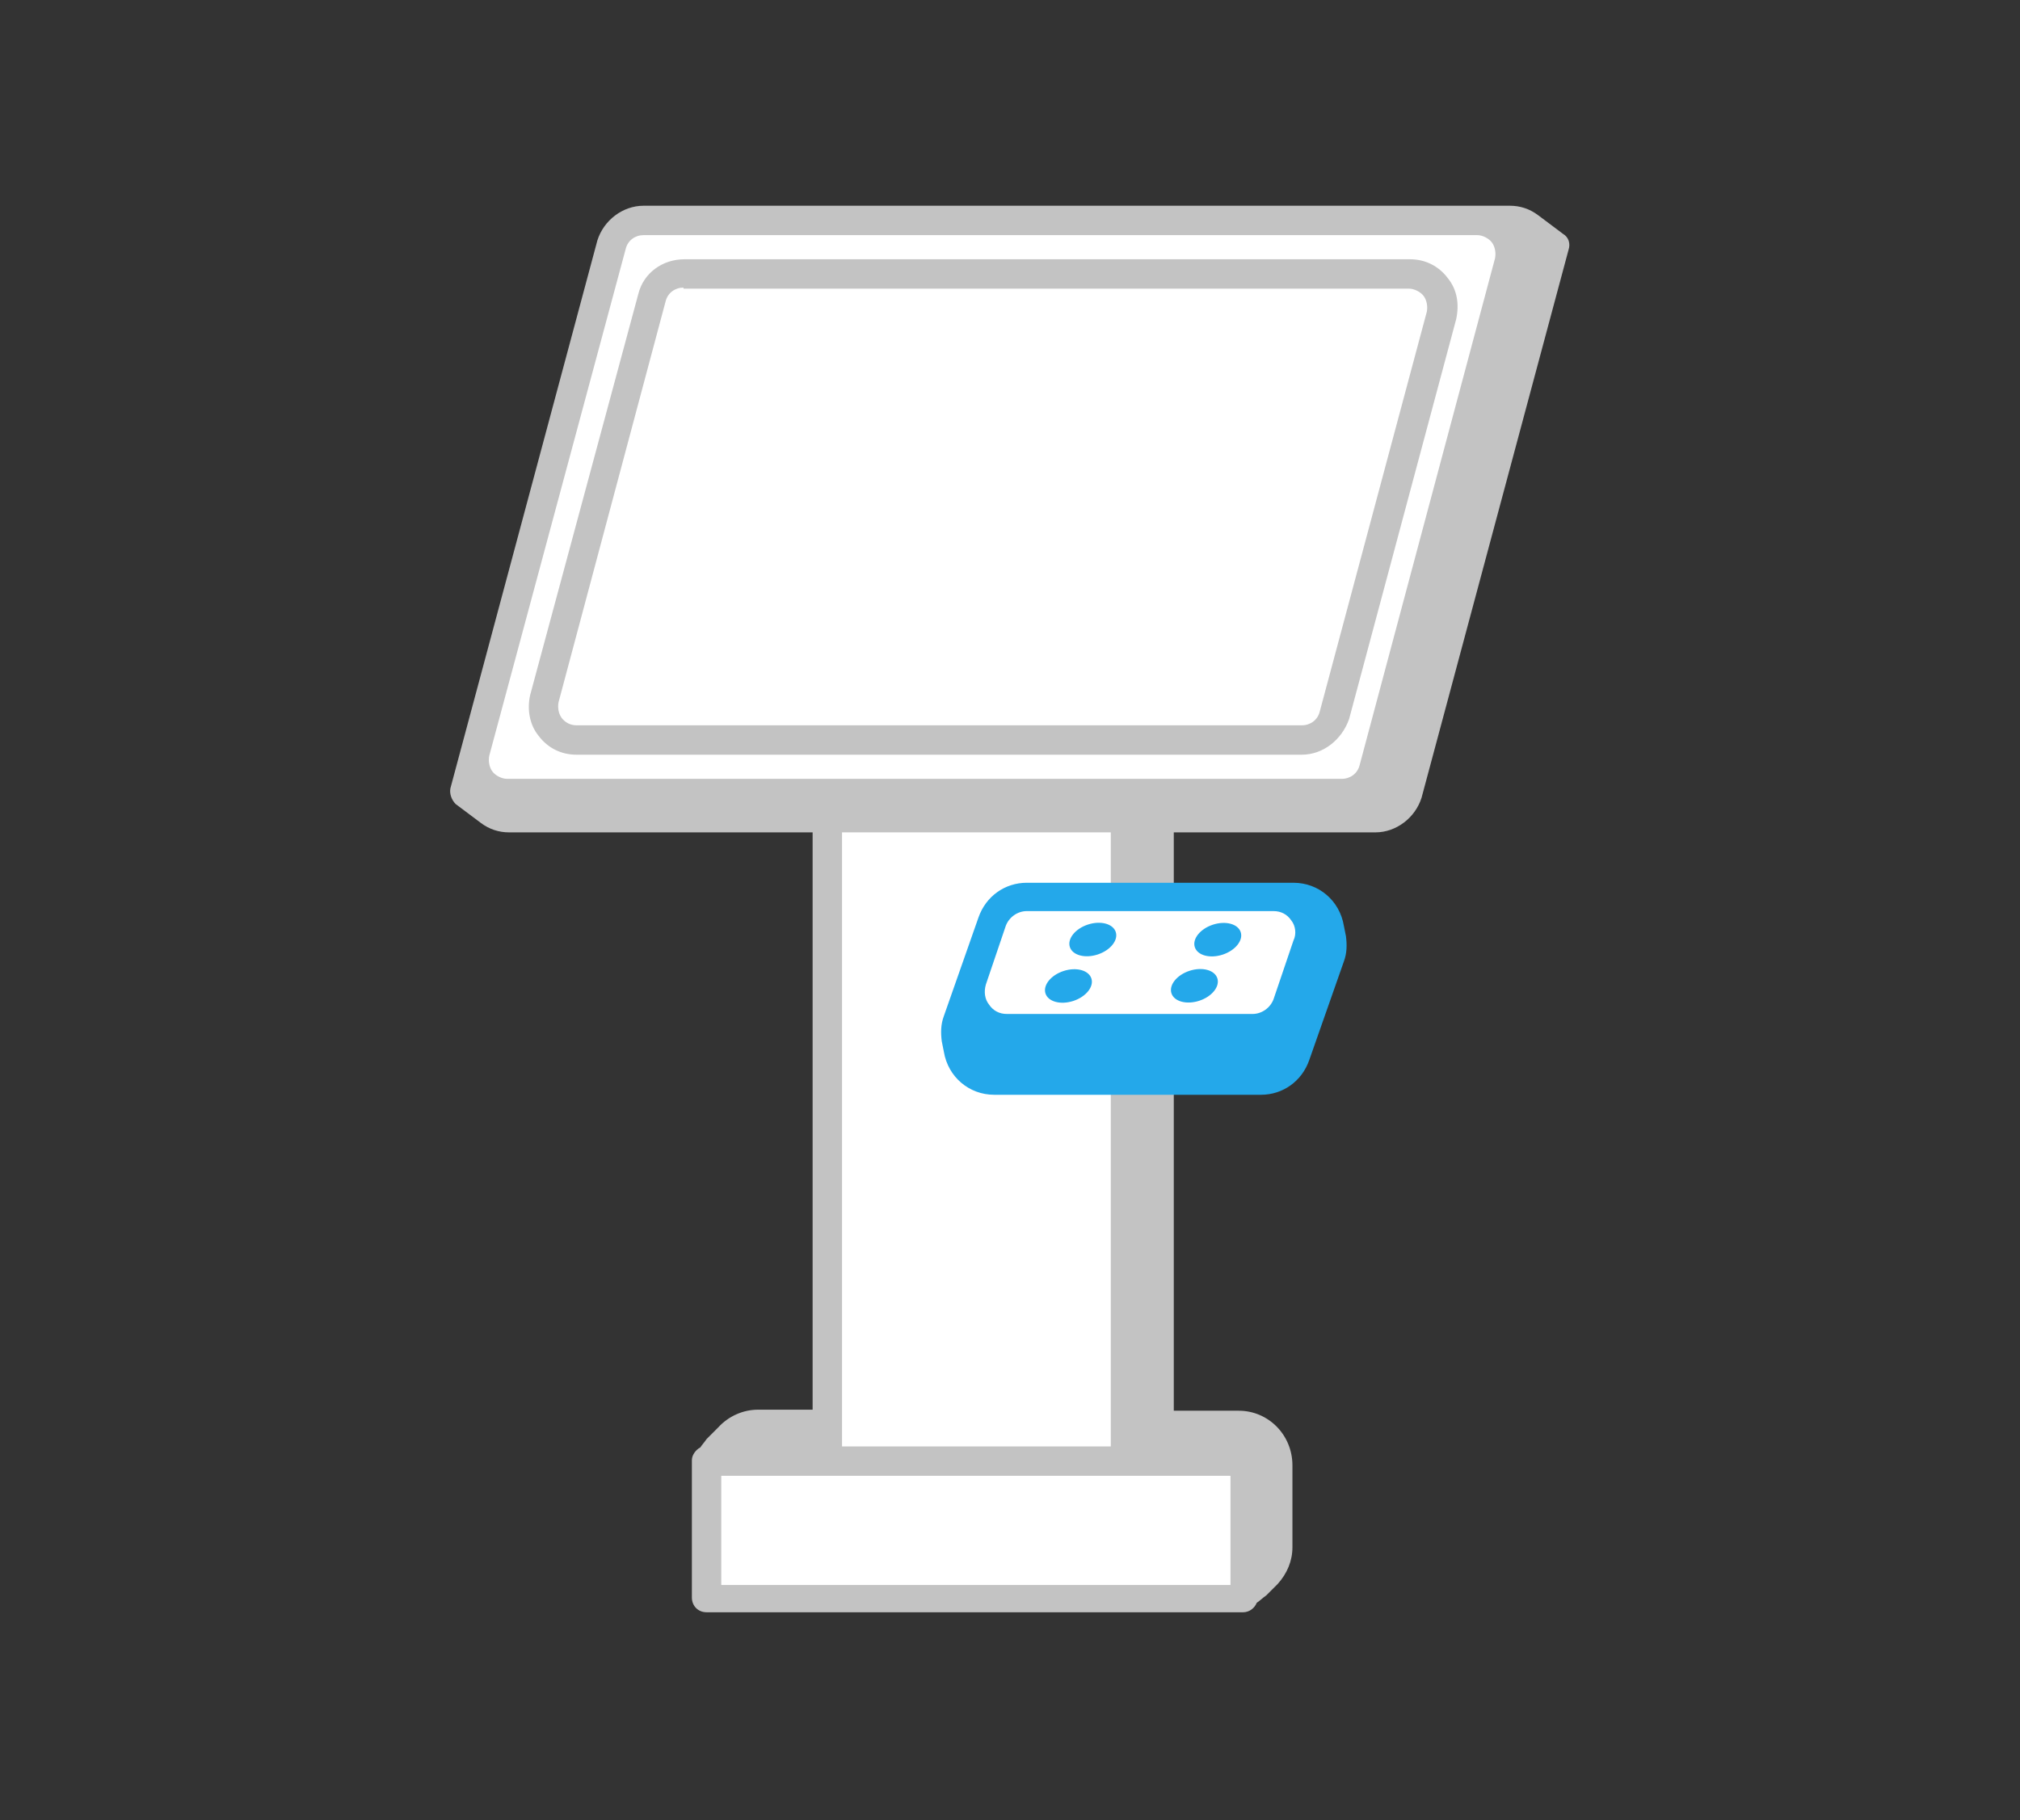 <?xml version="1.0" encoding="utf-8"?>
<!-- Generator: Adobe Illustrator 22.0.1, SVG Export Plug-In . SVG Version: 6.00 Build 0)  -->
<svg version="1.1" xmlns="http://www.w3.org/2000/svg" xmlns:xlink="http://www.w3.org/1999/xlink" x="0px" y="0px"
	 viewBox="0 0 192.4 173.4" style="enable-background:new 0 0 192.4 173.4;" xml:space="preserve">
<rect x="0" y="0" width="192.4" height="173.4" fill="#333333" stroke="none"/>
<style type="text/css">
	.st0{fill:#80B941;}
	.st1{fill:#C3C3C3;}
	.st2{fill-rule:evenodd;clip-rule:evenodd;fill:#231F20;}
	.st3{fill:#231F20;}
	.st4{fill:#DC2C2C;}
	.st5{fill:#404041;}
	.st6{fill:#FFFFFF;stroke:#2EA8DF;stroke-width:4.3;stroke-linecap:round;stroke-linejoin:round;stroke-miterlimit:10;}
	.st7{fill:#2EA8DF;stroke:#FFFFFF;stroke-width:10.478;stroke-linecap:round;stroke-linejoin:round;stroke-miterlimit:10;}
	.st8{fill:#FFFFFF;stroke:#2EA8DF;stroke-width:4.539;stroke-linecap:round;stroke-linejoin:round;stroke-miterlimit:10;}
	.st9{fill:#2EA8DF;}
	.st10{fill:#FFFFFF;stroke:#2EA8DF;stroke-width:1.936;stroke-miterlimit:10;}
	.st11{fill:#FFFFFF;}
	.st12{fill:none;stroke:#2EA8DF;stroke-width:1.18;stroke-miterlimit:10;}
	.st13{fill:#FFFFFF;stroke:#2EA8DF;stroke-width:1.18;stroke-miterlimit:10;}
	.st14{fill:#30A7DE;}
	.st15{fill:#E1E1E1;}
	.st16{fill:none;stroke:#30A7DE;stroke-width:4;stroke-miterlimit:10;}
	.st17{fill:#B9B9B9;}
	.st18{fill:#2EA8DF;stroke:#FFFFFF;stroke-width:15.285;stroke-linecap:round;stroke-linejoin:round;stroke-miterlimit:10;}
	.st19{fill:#2EA8DF;stroke:#2EA8DF;stroke-width:6.274;stroke-linecap:round;stroke-linejoin:round;stroke-miterlimit:10;}
	.st20{fill:#E1E1E1;stroke:#2EA8DF;stroke-width:6.622;stroke-linecap:round;stroke-linejoin:round;stroke-miterlimit:10;}
	.st21{fill:#FFFFFF;stroke:#2EA8DF;stroke-width:2.824;stroke-miterlimit:10;}
	.st22{fill:none;stroke:#2EA8DF;stroke-width:1.722;stroke-miterlimit:10;}
	.st23{fill:#FFFFFF;stroke:#2EA8DF;stroke-width:1.722;stroke-miterlimit:10;}
	.st24{fill:#F3F3F3;}
	.st25{fill:#487013;}
	.st26{fill:#F1F1F1;}
	.st27{fill:#333333;}
	.st28{fill-rule:evenodd;clip-rule:evenodd;fill:#FFFFFF;}
	.st29{fill:none;stroke:#80B941;stroke-width:3;stroke-miterlimit:10;}
	.st30{fill:#666666;}
	.st31{fill-rule:evenodd;clip-rule:evenodd;fill:#909090;}
	.st32{fill:#909090;}
	.st33{fill-rule:evenodd;clip-rule:evenodd;fill:#C3C3C3;}
	.st34{display:none;}
	.st35{display:inline;}
	.st36{fill:none;stroke:#C3C3C3;stroke-width:3.236;stroke-miterlimit:10;}
	.st37{fill:none;stroke:#C3C3C3;stroke-width:4;stroke-miterlimit:10;}
	.st38{fill-rule:evenodd;clip-rule:evenodd;fill:#80B941;}
	.st39{fill-rule:evenodd;clip-rule:evenodd;fill:none;stroke:#E0E0E0;stroke-width:0.797;stroke-miterlimit:10;}
	.st40{fill:#CECECE;}
	.st41{fill:#828282;}
	.st42{opacity:0.7;}
	.st43{fill:#24A8EA;}
	.st44{opacity:0.8;}
	.st45{display:inline;fill:#FFFFFF;}
	.st46{fill:#E6ED4F;}
	.st47{fill:#FFFFFF;stroke:#80B941;stroke-width:10;stroke-linejoin:bevel;stroke-miterlimit:10;}
	.st48{fill:none;stroke:#80B941;stroke-width:6;stroke-miterlimit:10;}
	.st49{fill:#FFFFFF;stroke:#80B941;stroke-width:6;stroke-miterlimit:10;}
	.st50{opacity:0.6;fill:#FFFFFF;}
</style>
<g id="Layer_1">
</g>
<g id="Layer_2">
</g>
<g id="Layer_3">
	<g>
		<rect x="80.2" y="60.7" class="st11" width="25.6" height="77.1"/>
		<path class="st1" d="M118,134.4h-6.2V55.8c0-0.8-0.6-1.4-1.4-1.4H82c-0.4,0-0.7,0.2-1,0.4l-3.2,3.5c-0.1,0.1-0.1,0.2-0.2,0.3
			c0,0.1-0.1,0.1-0.1,0.2c-0.1,0.2-0.1,0.3-0.1,0.5v0v75h-5.2c-1.4,0-2.8,0.6-3.8,1.7l-1.1,1.1c-0.2,0.3-0.4,0.5-0.6,0.8
			c-0.4,0.2-0.8,0.7-0.8,1.2v1.2v0.3v7.8v2.6v1.2c0,0.8,0.6,1.4,1.4,1.4h1.2h2.6h45.7h0.4h1.2c0.6,0,1.1-0.4,1.3-0.9
			c0.3-0.2,0.6-0.5,0.9-0.7l1.1-1.1c0.9-1,1.4-2.2,1.4-3.5v-7.8C123.1,136.7,120.8,134.4,118,134.4z"/>
		<rect x="80.2" y="60.7" class="st11" width="25.6" height="77.1"/>
		<path class="st43" d="M128.2,89.2l-0.2-1c-0.4-2.4-2.4-4.1-4.8-4.1h-2H97.8c-2.1,0-3.9,1.3-4.6,3.3l-3.3,9.4
			c-0.3,0.8-0.3,1.6-0.2,2.4l0.2,1c0.4,2.4,2.4,4.1,4.8,4.1h25.4c2.1,0,3.9-1.3,4.6-3.3l3.3-9.4C128.3,90.8,128.3,90,128.2,89.2z"/>
		<path class="st1" d="M148.9,22.3l-2.4-1.8c-0.8-0.6-1.7-0.9-2.7-0.9H61.3c-2,0-3.8,1.4-4.4,3.3l-14,52.2c-0.1,0.5,0.1,1.1,0.5,1.5
			l2.4,1.8c0.8,0.6,1.7,0.9,2.7,0.9h82.5c2,0,3.8-1.4,4.4-3.3l14-52.2C149.6,23.2,149.4,22.6,148.9,22.3z"/>
		<path class="st11" d="M46.9,73.5c0.3,0.4,0.9,0.7,1.4,0.7h79.5c0.8,0,1.5-0.5,1.7-1.3l12.9-48.3c0.1-0.5,0-1.1-0.3-1.5
			c-0.3-0.4-0.9-0.7-1.4-0.7H61.3c-0.8,0-1.5,0.5-1.7,1.3L46.6,72C46.5,72.5,46.6,73.1,46.9,73.5z"/>
		<path class="st11" d="M135.6,28.1c-0.3-0.4-0.9-0.7-1.4-0.7H65.1c-0.8,0-1.5,0.5-1.7,1.3L53.2,66.9v0c-0.1,0.5,0,1.1,0.3,1.5
			c0.3,0.4,0.8,0.7,1.4,0.7H124c0.8,0,1.5-0.5,1.7-1.3l10.2-38.1C136.1,29.1,136,28.6,135.6,28.1z"/>
		<path class="st1" d="M124,71.9H54.9c-1.4,0-2.7-0.6-3.6-1.8c-0.9-1.1-1.1-2.6-0.8-3.9L60.8,28c0.5-2,2.3-3.3,4.4-3.3h69.1
			c1.4,0,2.7,0.6,3.6,1.8c0.9,1.1,1.1,2.5,0.8,3.9l-10.2,38.1C127.8,70.5,126,71.9,124,71.9z M65.1,27.4c-0.8,0-1.5,0.5-1.7,1.3
			L53.2,66.9v0c-0.1,0.5,0,1.1,0.3,1.5c0.3,0.4,0.8,0.7,1.4,0.7H124c0.8,0,1.5-0.5,1.7-1.3l10.2-38.1c0.1-0.5,0-1.1-0.3-1.5
			c-0.3-0.4-0.9-0.7-1.4-0.7H65.1z M51.9,66.5L51.9,66.5L51.9,66.5z"/>
		<path class="st11" d="M123,87.7c-0.4-0.6-1-0.9-1.7-0.9H97.8c-0.9,0-1.7,0.6-2,1.4l-1.9,5.6c-0.2,0.7-0.1,1.4,0.3,1.9
			c0.4,0.6,1,0.9,1.7,0.9h23.4c0.9,0,1.7-0.6,2-1.4l1.9-5.6C123.5,89,123.4,88.2,123,87.7z"/>
		<ellipse transform="matrix(0.95 -0.312 0.312 0.95 -22.732 36.962)" class="st43" cx="104.1" cy="89.5" rx="2.3" ry="1.5"/>
		<ellipse transform="matrix(0.95 -0.312 0.312 0.95 -24.241 36.49)" class="st43" cx="101.8" cy="93.9" rx="2.3" ry="1.5"/>
		<ellipse transform="matrix(0.95 -0.312 0.312 0.95 -22.135 40.688)" class="st43" cx="116" cy="89.5" rx="2.3" ry="1.5"/>
		<ellipse transform="matrix(0.95 -0.312 0.312 0.95 -23.644 40.216)" class="st43" cx="113.8" cy="93.9" rx="2.3" ry="1.5"/>
		<rect x="68.7" y="140.6" class="st11" width="48.5" height="10.4"/>
	</g>
</g>
<g id="Layer_4">
</g>
</svg>
